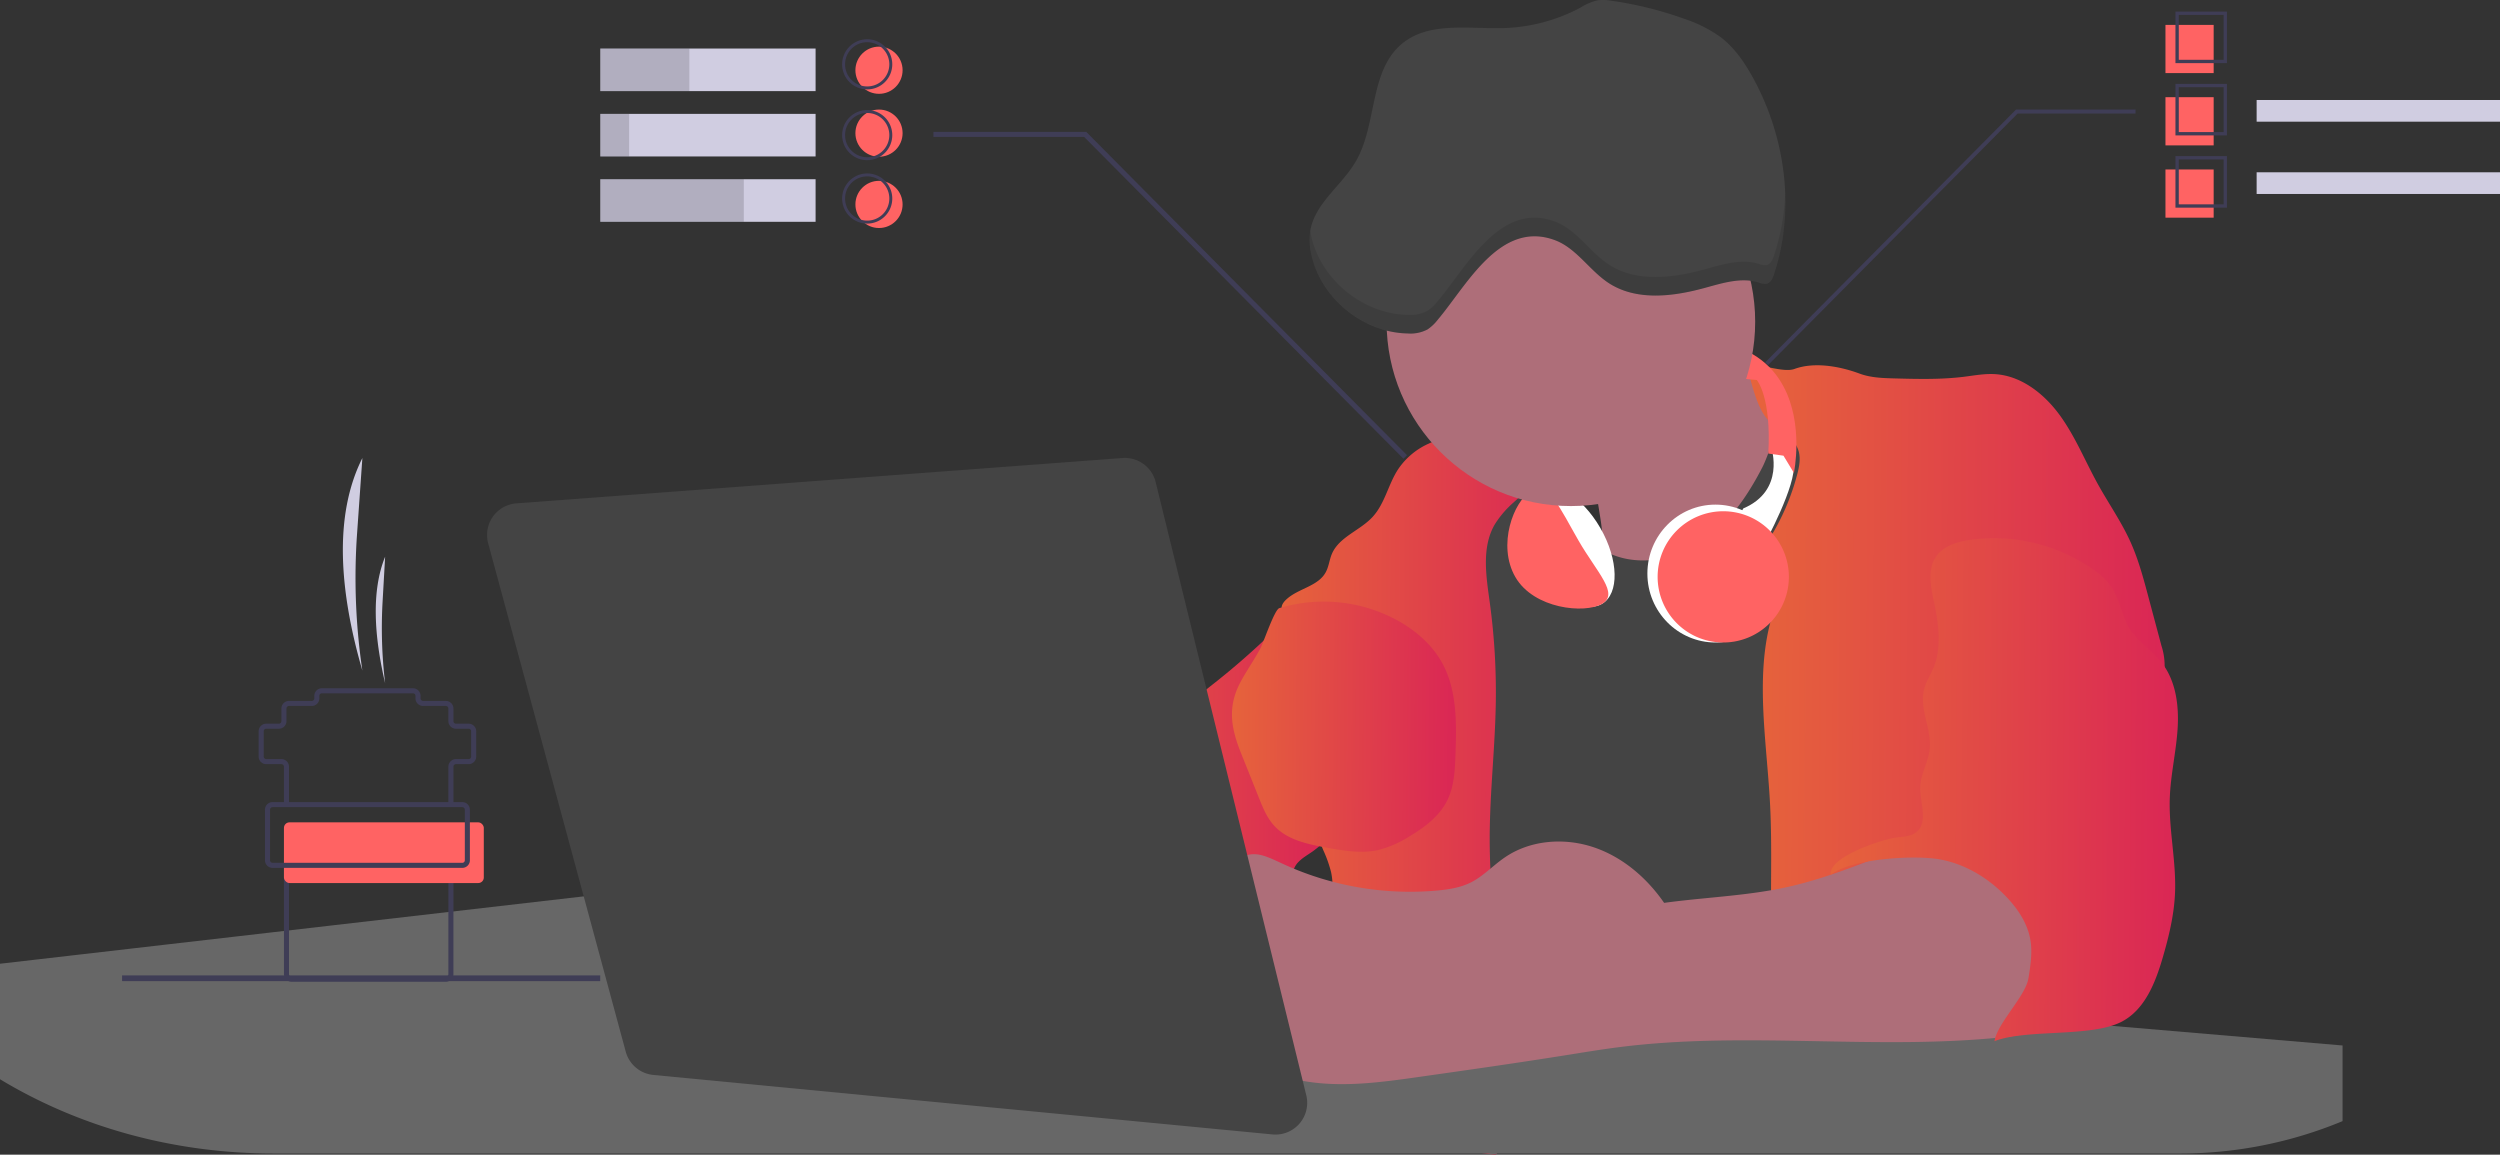 <svg xmlns="http://www.w3.org/2000/svg" xmlns:xlink="http://www.w3.org/1999/xlink" width="900.422" height="415.875" viewBox="0 0 900.422 415.875">
  <rect x="0" y="0" width="900.422" height="415.875" fill="#333333" stroke="none"/>
  <defs>
    <linearGradient id="linear-gradient" x1="-1.796" y1="0.266" x2="1" y2="0.292" gradientUnits="objectBoundingBox">
      <stop offset="0" stop-color="#fcd40c"/>
      <stop offset="1" stop-color="#da2655"/>
    </linearGradient>
  </defs>
  <g id="Group_3" data-name="Group 3" transform="translate(-235.155 -263.465)">
    <path id="Path_6" data-name="Path 6" d="M760.631,458.5q4.756,20.756,8.073,41.823c.665,4.173,1.257,8.574-.255,12.519-1.267,3.289-3.845,5.859-5.868,8.738s-3.554,6.57-2.323,9.868,4.82,5.1,8.246,6.032c9.8,2.642,20.255.72,30.014-2.141a48.554,48.554,0,0,0,12.583-5.212A47.089,47.089,0,0,0,821.743,520.1c14.223-17.248,23.536-37.95,32.3-58.524a35.645,35.645,0,0,1-30.169-12.155c-3.59-4.219-6.223-10.1-4.2-15.253-5.932,3.253-12.975,3.472-19.362,5.695a68.784,68.784,0,0,0-11.39,5.6q-6.542,3.781-13.011,7.709C770.982,456.147,766.362,458.79,760.631,458.5Z" transform="translate(42.803 -50.55)" fill="#ae6e79"/>
    <path id="Path_7" data-name="Path 7" d="M820.29,484.191c-5.567,10.834-12.811,21.249-23.153,27.7s-24.264,8.2-34.624,1.822c-5.1-3.116-8.966-7.854-13.422-11.845s-10.023-7.408-16.009-6.888c-6.6.574-11.763,5.722-16.182,10.652-6.706,7.49-13.185,15.3-17.932,24.164-9.112,17.039-11.271,36.957-10.87,56.274s3.2,38.533,3.262,57.85c.091,23.763-3.936,47.335-8.009,70.743,37.449-4.61,74.944,5.467,112.475,9.285,24.018,2.469,48.219,2.415,72.365,2.351,4.246,0,8.765-.109,12.3-2.46a16.583,16.583,0,0,0,5.093-6.05c3.335-6.15,4.674-13.166,5.6-20.1,2.36-17.513,2.433-35.244,2.5-52.921.164-42.825.319-85.8-5.121-128.293-1.339-10.451-3.052-20.957-7.062-30.734s-10.551-18.77-19.7-24.009c-5.877-3.371-19.5-9.239-26.424-5.841C827.606,459.681,824.016,476.938,820.29,484.191Z" transform="translate(49.595 -52.389)" fill="#444"/>
    <path id="Path_8" data-name="Path 8" d="M835.905,604.391c-1.412-26.424-7.162-54.625,5.075-78.078,3.007-5.759-7.781-12.948-4.446-18.524a83.9,83.9,0,0,0,9.166-21.8c.693-2.633,1.248-5.421.592-8.064-1.212-4.82-5.977-7.69-10.023-10.624-4.465-3.244-6.761-13.13-8.2-18.479s11.453,1.093,16.638-.811c7.2-2.633,16.346-.975,23.526,1.695,4.009,1.476,8.365,1.6,12.638,1.713,8.3.219,16.629.428,24.866-.592,3.7-.465,7.408-1.166,11.125-.957,9.485.538,17.731,7.025,23.344,14.7s9.185,16.611,13.786,24.921c3.836,6.925,8.41,13.467,11.681,20.674,2.9,6.378,4.729,13.23,6.542,20.046l4.674,17.485a23.311,23.311,0,0,1,1.148,7.754,22.011,22.011,0,0,1-2.733,7.891,149.542,149.542,0,0,1-17.012,25.959c-9.831,12.055-21.768,22.925-27.608,37.358a94.36,94.36,0,0,0-4.7,17.558,645.068,645.068,0,0,0-9.932,72.119A158.725,158.725,0,0,0,882.776,705.2a161.82,161.82,0,0,0-17.312-2.734c-5.093-.528-11.663.474-16.51-.911-8.109-2.305-9-16.018-10.232-23.2-1.968-11.435-2.36-23.071-2.433-34.624C836.2,630.6,836.607,617.485,835.905,604.391Z" transform="translate(36.75 -51.658)" fill="url(#linear-gradient)"/>
    <path id="Path_9" data-name="Path 9" d="M633.56,564.341c3.836,21.868,8.064,43.8,16.4,64.347-.21.2-.419.383-.629.565-.738.629-1.5,1.221-2.305,1.822-1.868,1.312-3.918,2.424-5.467,4.137a7.289,7.289,0,0,0-1.367,2.232,4.993,4.993,0,0,0,0,4.073c-4.346,1.923-9.394,1.33-14.269,1.148-4.2-.155-8.273,0-11.645,2.305-4.683,3.226-6.1,9.422-6.852,15.053q-.419,3.08-.72,6.169-.292,2.87-.474,5.759a171.849,171.849,0,0,0-.173,19.134q.073,1.75.191,3.5c-14.888-.355-28.456-8.119-41.294-15.663-2.934-1.722-5.959-3.535-7.863-6.378a14.4,14.4,0,0,1-2.1-9.376,10.358,10.358,0,0,1,.146-1.385,37.888,37.888,0,0,1,2.087-7.909,97.677,97.677,0,0,1,17.485-29.75c3.262-3.809,6.934-7.535,8.456-12.319.665-2.087.911-4.3,1.585-6.378,3.025-9,13.941-13.258,17.677-22,.911-2.087,1.33-4.374,2.46-6.378a16.066,16.066,0,0,1,3.872-4.328c.665-.556,1.358-1.093,2.041-1.631q9.6-7.526,18.506-15.9,1.658-1.558,3.28-3.153a54.2,54.2,0,0,0,.975,12.3Z" transform="translate(61.007 -61.021)" fill="url(#linear-gradient)"/>
    <path id="Path_10" data-name="Path 10" d="M732.958,492.624c-1.312,1.385-2.734,2.688-4.128,3.982l-.374.337-1.476,1.367a35.537,35.537,0,0,0-6.879,8.009l-.155.255c-4.647,8.319-2.925,18.561-1.631,28.009a238.31,238.31,0,0,1,2.159,35.536c-.237,16.4-2.169,32.693-2.205,49.076q0,5.576.246,11.144c.264,6.041.72,12.073,1.267,18.1.592,6.615,1.3,13.221,1.968,19.827.529,5.112,1.03,10.214,1.449,15.317.21,2.642.41,5.276.574,7.918.191,3.1.346,6.205.437,9.3h0c.064,1.968.1,3.927.1,5.9v3.344q0,3.2-.173,6.378-.182,4.091-.556,8.2c-.282,2.98-.784,6.232-2.879,8.328-.128.128-.264.246-.4.365l-2.952-.365a303.171,303.171,0,0,0-61.322-1.094c.446-3.08.857-6.15,1.257-9.239.182-1.458.365-2.925.538-4.392q.3-2.515.574-5.03.314-2.733.583-5.467.711-7.043,1.248-14.1.793-10.287,1.2-20.611.2-4.929.31-9.868.155-6.123.146-12.255,0-5.959-.1-11.936c0-1.312-.055-2.624-.164-3.927a24.907,24.907,0,0,0-.483-3.49,45.446,45.446,0,0,0-2.734-7.727c-.2-.474-.392-.911-.583-1.412-.109-.246-.21-.5-.31-.747,5.248-4.674,8.984-10.934,12.574-17.094,5.822-9.923,11.781-20.283,12.756-31.745s-4.72-24.337-15.672-27.836a76.122,76.122,0,0,0-9.2-1.7c-2.9-.51-8.939-1.667-12.292-3.745q-2.733,2.806-5.467,5.513a20.183,20.183,0,0,1,1.977-7.936l1.294.064a2.471,2.471,0,0,1-.146-.911c0-.975.674-2.078,2.114-3.3,4.292-3.645,11.043-4.456,13.75-9.385,1.13-2.05,1.321-4.492,2.232-6.642,2.615-6.132,10.123-8.392,14.643-13.294s5.649-11.845,9.3-17.312a26.079,26.079,0,0,1,10.934-9.112c.364-.173.738-.346,1.112-.5,7.563-3.235,16.547-3.973,24.383-3.954,3.043,0,10.934.091,14.8,1.631a4.848,4.848,0,0,1,1.686,1.03C742.407,479.914,736,489.381,732.958,492.624Z" transform="translate(53.428 -53.979)" fill="url(#linear-gradient)"/>
    <path id="Path_11" data-name="Path 11" d="M641.057,542.46a55.472,55.472,0,0,1,42.588,4.437c6.56,3.645,12.447,8.729,16.055,15.289,5.422,9.841,5.185,21.7,4.8,32.939-.191,5.622-.437,11.444-2.916,16.492-2.87,5.841-8.283,9.85-13.8,13.13a38.49,38.49,0,0,1-11.226,4.857c-6.123,1.33-12.483.2-18.652-.911-6.706-1.239-13.9-2.734-18.56-7.727-2.734-2.9-4.228-6.661-5.7-10.342q-3.18-7.973-6.378-15.927c-3.69-9.212-4.939-16.875-.064-25.85,2.214-4.091,4.92-7.918,7.107-12.037C635.4,554.716,639.317,543,641.057,542.46Z" transform="translate(54.868 -59.96)" fill="url(#linear-gradient)"/>
    <path id="Path_12" data-name="Path 12" d="M980.746,710.324v27.244a152.44,152.44,0,0,1-58.98,11.663H676.032c-.128.128-.264.246-.4.365l-2.952-.365H235.564c-36.675,0-70.661-9.9-98.534-26.752V680.884L347.255,656.62h.164l122.425,10.369,31.681,2.734,16.456,1.394,34.06,2.888,17.522,1.485,25.513,2.169,3.59.3,18.387,1.558L642,681.568l35.08,2.97,58.479,4.966,41.139,3.49,67.554,5.731L857.1,699.81l1.385.118,1.2.1,16.966,1.44,18.624,1.585,2.159.182Z" transform="translate(98.125 -70.31)" fill="#676767"/>
    <path id="Path_16" data-name="Path 16" d="M695.155,652.59c4.109-.383,8.273-1.03,11.973-2.852,4.556-2.269,8.1-6.178,12.319-9.057,9.276-6.378,21.686-7.235,32.319-3.572s19.508,11.508,25.722,20.875c4.128,6.241,7.226,14.205,4.31,21.094a27.8,27.8,0,0,1-3.754,5.868l-7.6,9.932a26.424,26.424,0,0,1-5.157,5.549c-2.843,2.068-6.378,2.916-9.859,3.426-9.248,1.349-18.661.583-27.982,1.2-16.009,1.066-31.645,6.223-47.691,6.05-9.221-.1-18.324-1.959-27.335-3.818l-39.882-8.2c-6.943-1.421-14.788-3.5-18.059-9.8-1.467-2.834-1.74-6.114-1.913-9.3-.474-8.784,0-18.551,6.087-24.884,5.722-5.941,14.77-7.818,21.6-12.21,8.365-5.385,11.125-3.645,19.945.4A109.34,109.34,0,0,0,695.155,652.59Z" transform="translate(57.672 -68.385)" fill="#ae6e79"/>
    <path id="Path_17" data-name="Path 17" d="M857.939,640.145c-11.189,4.328-22.442,8.674-34.16,11.253-19.645,4.328-40.2,3.645-59.691,8.592-10.3,2.624-20.529,6.852-31.107,6-4.729-.383-9.294-1.822-13.9-2.916-25.85-6.378-55.235-4.31-76.228,12.091-7.18,5.6-13.057,12.592-18.387,20.046a13.394,13.394,0,0,0,5.385,19.936,78.926,78.926,0,0,0,25.859,6.9c11.964,1.057,23.982-.638,35.882-2.333,17.659-2.506,35.326-5.021,52.939-7.836,6.323-1.011,12.647-2.059,19.007-2.861,45.768-5.786,92.365,1.248,138.252-3.581,4.638-.492,9.358-1.13,13.576-3.107,10.679-5.011,15.964-18.223,13.759-29.832s-10.715-21.258-20.957-27.18c-8.583-4.984-17.841-7-27.4-9.112C871.9,634.132,866.485,636.865,857.939,640.145Z" transform="translate(55.045 -68.433)" fill="#ae6e79"/>
    <path id="Path_19" data-name="Path 19" d="M980.033,560.051c5.048,6.615,6.123,15.49,5.576,23.772s-2.515,16.474-2.806,24.793c-.4,11.408,2.351,22.779,1.886,34.151-.328,7.954-2.214,15.754-4.447,23.39-2.633,9.011-6.442,18.7-14.761,23.025-11.043,5.75-34.205,2.515-45.823,7.016,1.057-6.588,11.189-16.128,12.246-22.715.729-4.556,1.467-9.239.683-13.8-1-5.822-4.419-10.989-8.474-15.289-6.451-6.843-14.87-11.991-24.119-13.668s-31.891-.3-39.29,5.54c-.911-6.032,16.037-11.845,22-13.148,2.97-.665,6.378-.292,8.756-2.178,4.556-3.572,1.248-10.688,1.467-16.4.173-4.556,2.834-8.729,3.371-13.285.911-7.289-3.845-14.715-1.977-21.868.693-2.642,2.232-4.966,3.3-7.481,3.244-7.7,1.822-16.483.091-24.665-1.075-5.139-2.123-10.934.738-15.317,2.651-4.091,7.836-5.64,12.656-6.324a62.343,62.343,0,0,1,45.558,11.754c6.551,4.92,7.408,10.023,10.023,17.048C969.19,551.085,975.778,554.511,980.033,560.051Z" transform="translate(33.844 -57.733)" fill="url(#linear-gradient)"/>
    <path id="Path_20" data-name="Path 20" d="M329.961,514.062l49.54,183.09a11.435,11.435,0,0,0,9.941,8.392l222.981,21.422a11.426,11.426,0,0,0,12.191-14.1L570.364,492.012a11.426,11.426,0,0,0-11.955-8.665L340.1,499.675a11.426,11.426,0,0,0-10.141,14.387Z" transform="translate(81.023 -54.916)" fill="#444"/>
    <ellipse id="Ellipse_2" data-name="Ellipse 2" cx="24.51" cy="24.829" rx="24.51" ry="24.829" transform="translate(828.491 445.215)" fill="#fff"/>
    <path id="Path_21" data-name="Path 21" d="M836.027,479.272s5.166,15.362-10.078,21.823L824,504.5l9.549,9.422s11.772-21.476,10.5-29.1C844.046,484.821,842.223,477.076,836.027,479.272Z" transform="translate(37.102 -54.522)" fill="#fff"/>
    <path id="Path_29" data-name="Path 29" d="M23.636,0A23.636,23.636,0,1,1,0,23.636,23.636,23.636,0,0,1,23.636,0Z" transform="translate(832.181 447.602)" fill="#ff6363"/>
    <path id="Path_22" data-name="Path 22" d="M843.2,484.6l-3.754-6.2-5.467-.775c1.166-20.4-4.128-26.479-4.128-26.479l-1.23-.118-5.358-.519L813.19,440.05v-2.97c14.16,1.686,21.987,8.41,26.214,16.292C846.876,467.2,843.2,484.6,843.2,484.6Z" transform="translate(38.062 -50.809)" fill="#ff6363"/>
    <ellipse id="Ellipse_4" data-name="Ellipse 4" cx="13.148" cy="23.982" rx="13.148" ry="23.982" transform="translate(776.776 445.992) rotate(-30)" fill="#fff"/>
    <path id="Path_25" data-name="Path 25" d="M758.5,514.185c6.624,11.472,14.752,19.135,8.465,22.779s-24.6,1.822-31.226-9.658-.61-27.335,5.677-30.98S751.866,502.686,758.5,514.185Z" transform="translate(45.198 -56.004)" fill="#ff6363"/>
    <circle id="Ellipse_5" data-name="Ellipse 5" cx="66.379" cy="66.379" r="66.379" transform="translate(734.558 312.977)" fill="#ae6e79"/>
    <path id="Path_27" data-name="Path 27" d="M742.963,388.779c7.9,2.907,12.574,11.071,19.663,15.617,10.023,6.378,23.071,4.729,34.515,1.576,6.378-1.74,13.048-3.863,19.326-1.932a5.468,5.468,0,0,0,2.943.419c1.367-.392,2.041-1.9,2.487-3.253,7.763-23.144,4.273-49.358-7.444-70.771-3.025-5.522-6.651-10.861-11.645-14.7a48.576,48.576,0,0,0-13.23-6.679,132.122,132.122,0,0,0-26.315-6.5,16.347,16.347,0,0,0-4.8-.155,20.108,20.108,0,0,0-6.123,2.6,62.671,62.671,0,0,1-27.208,7.39c-12.756.483-27.335-2.524-37.167,5.658-11.845,9.813-8.893,28.957-16.574,42.278-5.084,8.811-14.889,15.207-16.5,25.239a23.3,23.3,0,0,0,.574,9.175c3.754,15.435,18.7,27.39,34.624,27.672a13.139,13.139,0,0,0,7.071-1.449,15.992,15.992,0,0,0,3.727-3.544C711.318,405.071,723.254,381.526,742.963,388.779Z" transform="translate(52.143 -38.836)" fill="#444"/>
    <path id="Path_28" data-name="Path 28" d="M821.895,401.265c-.446,1.349-1.121,2.861-2.487,3.253a5.467,5.467,0,0,1-2.943-.419c-6.278-1.932-12.984.191-19.317,1.932-11.453,3.153-24.529,4.838-34.515-1.576-7.1-4.556-11.763-12.756-19.672-15.617-19.709-7.289-31.645,16.292-42.105,28.647a15.993,15.993,0,0,1-3.727,3.544,13.139,13.139,0,0,1-7.071,1.449c-15.873-.282-30.825-12.237-34.624-27.672-.21-.911-.392-1.822-.529-2.734a.442.442,0,0,1-.046.237,23.3,23.3,0,0,0,.574,9.175c3.754,15.435,18.706,27.39,34.624,27.672a13.139,13.139,0,0,0,7.071-1.449,15.993,15.993,0,0,0,3.727-3.544c10.46-12.355,22.4-35.9,42.105-28.647,7.909,2.907,12.574,11.071,19.672,15.617,10.023,6.378,23.062,4.729,34.515,1.576,6.378-1.74,13.039-3.863,19.317-1.932a5.468,5.468,0,0,0,2.943.419c1.367-.392,2.041-1.9,2.487-3.253a82.271,82.271,0,0,0,4.082-29.394,80.913,80.913,0,0,1-4.082,22.715Z" transform="translate(52.146 -45.609)" opacity="0.1"/>
    <rect id="Rectangle_177" data-name="Rectangle 177" width="77.543" height="15.337" transform="translate(451.362 280.946)" fill="#d0cde1"/>
    <rect id="Rectangle_178" data-name="Rectangle 178" width="77.543" height="15.337" transform="translate(451.362 304.48)" fill="#d0cde1"/>
    <rect id="Rectangle_179" data-name="Rectangle 179" width="77.543" height="15.337" transform="translate(451.362 328.015)" fill="#d0cde1"/>
    <rect id="Rectangle_180" data-name="Rectangle 180" width="32.079" height="15.337" transform="translate(451.362 280.946)" opacity="0.15"/>
    <rect id="Rectangle_181" data-name="Rectangle 181" width="10.385" height="15.337" transform="translate(451.362 304.48)" opacity="0.15"/>
    <rect id="Rectangle_182" data-name="Rectangle 182" width="51.695" height="15.337" transform="translate(451.362 328.015)" opacity="0.15"/>
    <ellipse id="Ellipse_16" data-name="Ellipse 16" cx="8.498" cy="8.498" rx="8.498" ry="8.498" transform="translate(543.245 280.261)" fill="#ff6363"/>
    <ellipse id="Ellipse_17" data-name="Ellipse 17" cx="8.498" cy="8.498" rx="8.498" ry="8.498" transform="translate(543.245 302.924)" fill="#ff6363"/>
    <ellipse id="Ellipse_18" data-name="Ellipse 18" cx="8.498" cy="8.498" rx="8.498" ry="8.498" transform="translate(543.245 328.593)" fill="#ff6363"/>
    <path id="Path_53" data-name="Path 53" d="M222.529,197.083a9.029,9.029,0,1,1,9.029-9.029,9.029,9.029,0,0,1-9.029,9.029Zm0-17a7.967,7.967,0,1,0,7.967,7.967A7.967,7.967,0,0,0,222.529,180.087Z" transform="translate(324.965 98.581)" fill="#3f3d56"/>
    <path id="Path_54" data-name="Path 54" d="M222.529,245.083a9.029,9.029,0,1,1,9.029-9.029A9.029,9.029,0,0,1,222.529,245.083Zm0-17a7.967,7.967,0,1,0,7.967,7.967A7.967,7.967,0,0,0,222.529,228.087Z" transform="translate(324.965 76.074)" fill="#3f3d56"/>
    <path id="Path_55" data-name="Path 55" d="M222.529,288.083a9.029,9.029,0,1,1,9.029-9.029A9.029,9.029,0,0,1,222.529,288.083Zm0-17a7.967,7.967,0,1,0,7.967,7.967,7.967,7.967,0,0,0-7.967-7.967Z" transform="translate(324.965 55.912)" fill="#3f3d56"/>
    <rect id="Rectangle_176" data-name="Rectangle 176" width="172.211" height="2.061" transform="translate(279.126 614.773)" fill="#3f3d56"/>
    <path id="Path_56" data-name="Path 56" d="M1031.66,708.939h-1.822V695.271a2.737,2.737,0,0,1,2.734-2.734h4.556a.912.912,0,0,0,.911-.911v-9.112a.912.912,0,0,0-.911-.911h-4.556a2.737,2.737,0,0,1-2.734-2.734v-4.556a.912.912,0,0,0-.911-.911h-8.2a2.736,2.736,0,0,1-2.734-2.733v-.911a.912.912,0,0,0-.911-.911h-32.8a.912.912,0,0,0-.911.911v.911a2.736,2.736,0,0,1-2.733,2.733h-8.2a.912.912,0,0,0-.911.911v4.556a2.737,2.737,0,0,1-2.733,2.734h-4.556a.912.912,0,0,0-.911.911v9.112a.912.912,0,0,0,.911.911H969.7a2.736,2.736,0,0,1,2.734,2.734v13.668h-1.822V695.271a.912.912,0,0,0-.911-.911h-5.467a2.736,2.736,0,0,1-2.733-2.733v-9.112a2.737,2.737,0,0,1,2.734-2.733h4.556a.912.912,0,0,0,.911-.911v-4.556a2.737,2.737,0,0,1,2.734-2.734h8.2a.912.912,0,0,0,.911-.911v-.911a2.737,2.737,0,0,1,2.733-2.734h32.8a2.737,2.737,0,0,1,2.734,2.734v.911a.912.912,0,0,0,.911.911h8.2a2.736,2.736,0,0,1,2.734,2.734v4.556a.912.912,0,0,0,.911.911h4.556a2.736,2.736,0,0,1,2.734,2.733v9.112a2.736,2.736,0,0,1-2.734,2.734h-4.556a.912.912,0,0,0-.911.911Z" transform="translate(-633.19 -155.67)" fill="#3f3d56"/>
    <path id="Path_57" data-name="Path 57" d="M1029.815,778.939H974.234a2.736,2.736,0,0,1-2.734-2.733v-39.18h1.822v39.18a.912.912,0,0,0,.911.911h55.581a.912.912,0,0,0,.911-.911v-39.18h1.822v39.18a2.736,2.736,0,0,1-2.734,2.734Z" transform="translate(-634.078 -161.888)" fill="#3f3d56"/>
    <rect id="Rectangle_189" data-name="Rectangle 189" width="71.982" height="21.868" rx="2" transform="translate(337.422 559.648)" fill="#ff6363"/>
    <path id="Path_58" data-name="Path 58" d="M1035.071,735.715H966.734A2.736,2.736,0,0,1,964,732.982V714.759a2.737,2.737,0,0,1,2.734-2.734h68.338a2.737,2.737,0,0,1,2.734,2.734v18.223a2.736,2.736,0,0,1-2.733,2.734Zm-68.338-21.868a.912.912,0,0,0-.911.911v18.223a.912.912,0,0,0,.911.911h68.338a.912.912,0,0,0,.911-.911V714.759a.912.912,0,0,0-.911-.911Z" transform="translate(-633.412 -159.667)" fill="#3f3d56"/>
    <path id="Path_59" data-name="Path 59" d="M1001.815,652.563h0a227.442,227.442,0,0,1-1.909-49.3l1.909-27.234h0c-10.516,20.925-8.14,48.467,0,76.538Z" transform="translate(-636.147 -147.586)" fill="#d0cde1"/>
    <path id="Path_60" data-name="Path 60" d="M1011.171,660.583h0a167.206,167.206,0,0,1-.918-29.348l.918-16.211h0C1006.111,627.481,1007.254,643.875,1011.171,660.583Z" transform="translate(-637.302 -151.05)" fill="#d0cde1"/>
    <path id="Path_48" data-name="Path 48" d="M383.285,246.777l-115-115.9H214v-1.822h55.05l.268.271L384.581,245.5Z" transform="translate(357.349 181.913)" fill="#3f3d56"/>
    <path id="Path_49" data-name="Path 49" d="M695.8,217.1l89.918-90.629h42.451v-1.425H785.125l-.209.212L694.789,216.1Z" transform="translate(176.143 177.873)" fill="#3f3d56"/>
    <rect id="Rectangle_184" data-name="Rectangle 184" width="17.357" height="17.357" transform="translate(1015.089 272.434)" fill="#ff6363"/>
    <path id="Path_62" data-name="Path 62" d="M0,0H17.357V17.357H0Z" transform="translate(1015.089 298.469)" fill="#ff6363"/>
    <path id="Path_61" data-name="Path 61" d="M0,0H17.357V17.357H0Z" transform="translate(1015.089 324.505)" fill="#ff6363"/>
    <path id="Path_50" data-name="Path 50" d="M974.056,200.671H955.5V182.115h18.556Zm-17.357-1.2h16.158V183.314H956.7Z" transform="translate(63.185 85.523)" fill="#3f3d56"/>
    <rect id="Rectangle_187" data-name="Rectangle 187" width="87.654" height="7.811" transform="translate(1047.924 299.481)" fill="#d0cde1"/>
    <path id="Path_51" data-name="Path 51" d="M974.056,244.1H955.5V225.548h18.556ZM956.7,242.9h16.158V226.747H956.7Z" transform="translate(63.185 68.126)" fill="#3f3d56"/>
    <rect id="Rectangle_188" data-name="Rectangle 188" width="87.654" height="7.811" transform="translate(1047.924 325.517)" fill="#d0cde1"/>
    <path id="Path_52" data-name="Path 52" d="M974.056,287.537H955.5V268.981h18.556Zm-17.357-1.2h16.158V270.18H956.7Z" transform="translate(63.185 50.729)" fill="#3f3d56"/>
  </g>
</svg>
